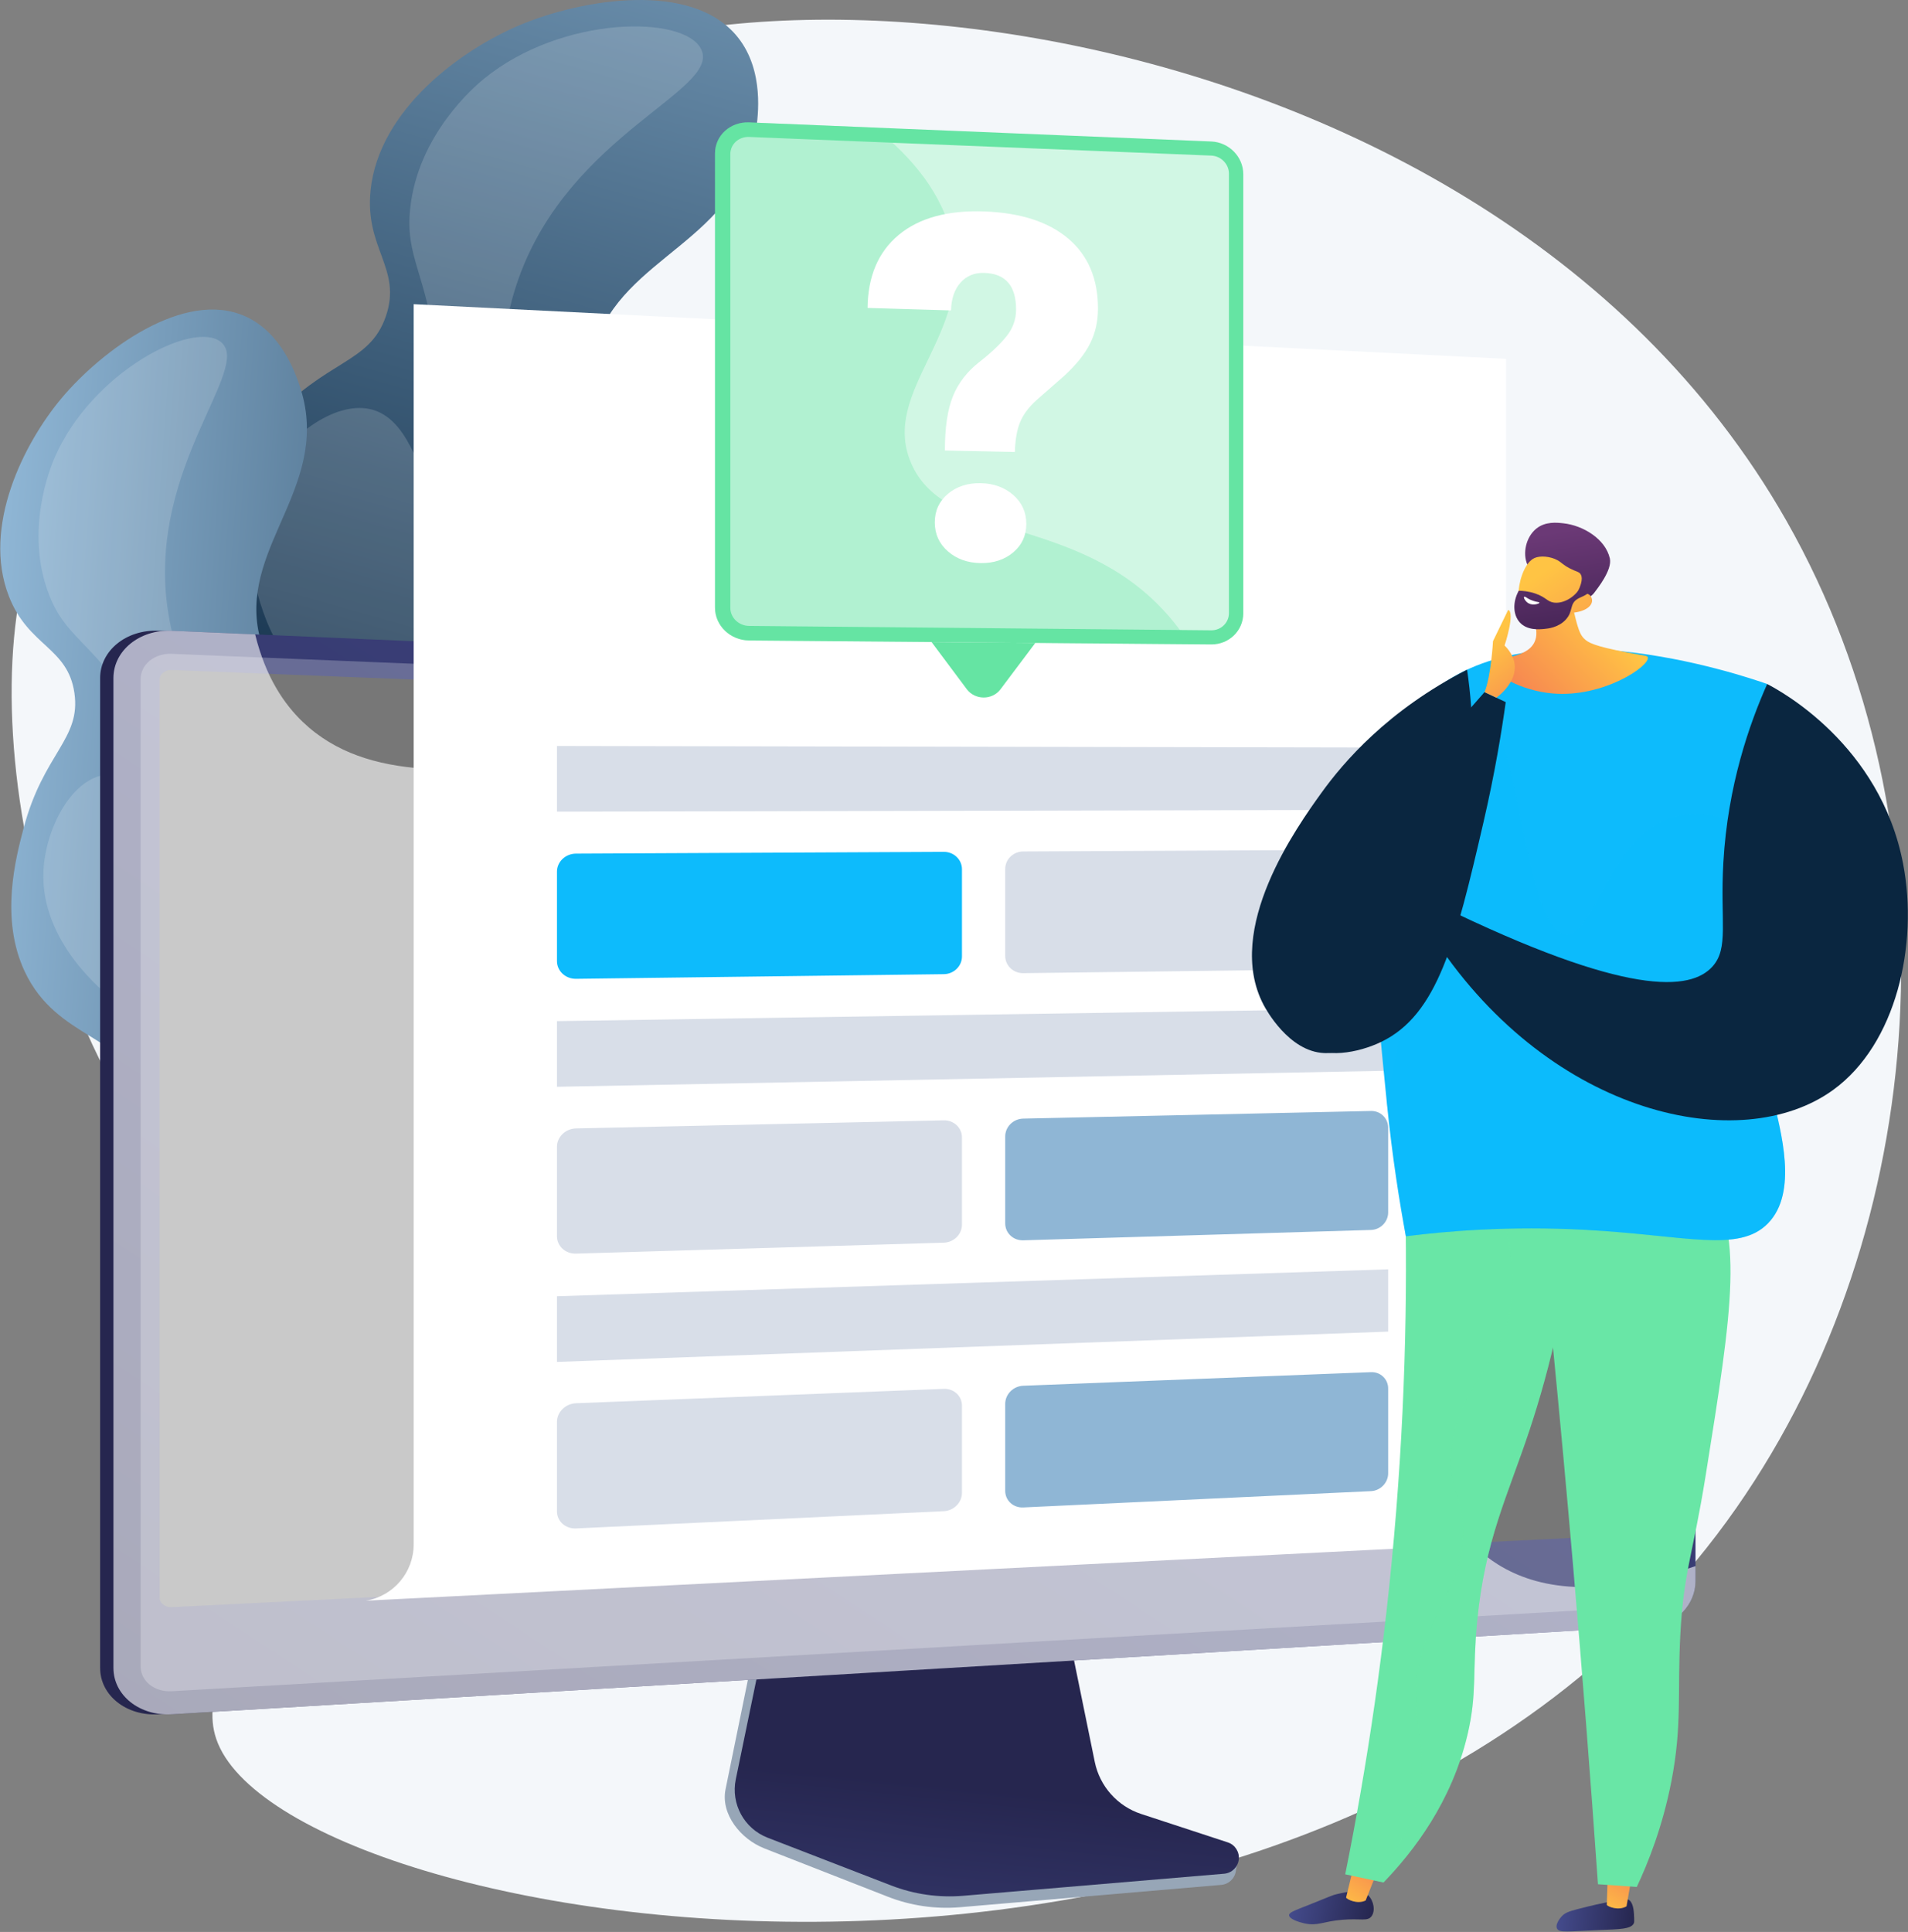 <svg width="2907" height="2943" viewBox="0 0 2907 2943" fill="none" xmlns="http://www.w3.org/2000/svg">
<rect x="0" y="0" width="2907" height="2943" fill="#808080" stroke="none"/>
<path d="M709.786 204.157C613.099 344.052 726.466 570.856 583 676.069C443.346 778.485 271.785 610.611 140.17 698.771C-55.073 829.551 -19.419 1427.98 266.038 1799.79C351.884 1911.6 423.614 1955.11 455.383 2081.57C523.6 2353.11 283.852 2514.64 329.476 2648.94C432.204 2951.33 2012.09 3205.08 2646.01 2296.28C2942.07 1871.84 2986.37 1258.94 2721.85 793.439C2243.85 -47.715 926.735 -109.743 709.786 204.157Z" fill="#F4F7FA"/>
<path d="M801.203 2026.06C857.56 2038.27 952.436 2058.83 1053.01 2016.99C1235.85 1940.93 1318.84 1708 1319.45 1530.72C1319.98 1378.44 1243.03 1236.39 1089.12 952.276C944.167 684.699 876.695 625.578 906.054 527.952C947.907 388.776 1127.38 368.119 1151.87 198.437C1154.8 178.075 1164.89 108.142 1124.35 57.074C1054.96 -30.347 885.898 -1.129 792.594 37.952C702.595 75.648 577.478 166.749 564.622 289.69C555.307 378.764 612.835 408.882 587.928 481.688C562.869 554.941 497.076 546.548 411.076 642.108C376.719 680.284 307.755 756.915 304.258 854.036C299.736 979.616 408.759 1025.77 382.126 1117.43C362.884 1183.66 299.672 1181.21 262.825 1249.76C214.317 1340 264.763 1454.19 308.013 1548.65C358.943 1659.89 496.341 1959.99 801.203 2026.06Z" fill="url(#paint0_linear_7_344)"/>
<path opacity="0.16" d="M1068.65 75.791C1096.77 138.046 868.515 203.951 790.171 424.181C705.877 661.139 846.552 932.198 911.564 1057.46C1022.48 1271.18 1111.09 1292.91 1151.11 1482.94C1166.95 1558.15 1199.94 1714.84 1105.81 1848.62C1097.06 1861.05 997.491 1998.17 844.792 1999.94C671.589 2001.95 561.723 1828.29 467.053 1678.67C409.85 1588.26 295.578 1407.65 361.764 1323.81C402.224 1272.57 500.805 1269.28 567.264 1291.02C662.122 1322.05 704.539 1408.3 720.764 1398.29C735.378 1389.27 715.023 1310.62 668.648 1233.64C575.888 1079.67 473.861 1089.8 413.127 961.83C405.765 946.319 349.219 822.568 407.746 720.39C441.501 661.459 514.414 608.172 568.607 624.434C629.898 642.826 640.791 742.242 659.991 738.203C678.351 734.342 679.545 641.101 667.267 548.776C649.225 413.12 617.128 392.479 624.896 318.062C636.749 204.526 724.178 130.788 736.898 120.367C856.093 22.731 1044.62 22.566 1068.65 75.791Z" fill="white"/>
<path d="M937.981 2230.92C989.285 2217.2 1075.66 2194.12 1140.43 2117.52C1258.2 1978.27 1228.15 1752.55 1154.05 1607.07C1090.41 1482.11 967.587 1398.13 721.951 1230.17C490.61 1071.98 410.461 1051.95 393.426 959.622C369.141 828.003 507.467 735.553 456.114 586.255C449.951 568.34 428.786 506.807 374.087 482.035C280.451 439.629 154.264 534.707 94.279 605.985C36.419 674.738 -27.732 802.016 13.475 908.134C43.33 985.019 103.127 985.48 113.364 1055.6C123.664 1126.15 66.238 1146.96 36.006 1261.43C23.928 1307.16 -0.315 1398.96 37.691 1479.99C86.834 1584.76 195.566 1576.69 212.321 1662.98C224.428 1725.32 171.62 1749.92 170.283 1821.58C168.522 1915.91 257.9 1988.22 333.081 2047.4C421.61 2117.09 660.451 2305.09 937.981 2230.92Z" fill="url(#paint1_linear_7_344)"/>
<path opacity="0.16" d="M336.337 520.808C385.563 559.974 226.326 710.014 254.83 923.385C285.499 1152.96 514.802 1315.8 620.771 1391.05C801.569 1519.45 883.302 1499.95 996.048 1638.78C1040.67 1693.72 1133.64 1808.19 1112.83 1957.39C1110.89 1971.25 1087.03 2125.47 962.694 2191.18C821.661 2265.71 658.587 2169.7 518.072 2086.98C433.166 2036.99 263.554 1937.13 282.492 1840.6C294.069 1781.6 373.439 1737.42 437.029 1727.26C527.789 1712.76 598.83 1765.56 607.908 1750.53C616.084 1737 566.313 1681.14 495.931 1637.6C355.152 1550.51 275.839 1601.74 172.234 1522.47C159.676 1512.86 61.278 1435.29 66.222 1326.96C69.073 1264.48 106.375 1190.15 157.61 1180.66C215.557 1169.94 266.317 1246.79 280.345 1235.4C293.759 1224.51 255.5 1147.63 206.589 1077.17C134.722 973.639 99.743 970.238 74.79 906.01C36.72 808.019 77.307 710.824 83.341 696.935C139.889 566.795 294.25 487.323 336.337 520.808Z" fill="white"/>
<path d="M1734.22 2779.1C1698.08 2767.11 1671.06 2736.43 1663.45 2698.73L1610.84 2438.36L1160.83 2454.34L1105.44 2725.59C1097.69 2763.58 1128.74 2801.69 1164.5 2815.68L1352.77 2889.34C1387.79 2903.05 1425.43 2908.5 1462.84 2905.3L1860.74 2871.26C1872.37 2870.27 1881.7 2861.13 1883.05 2849.4C1884.41 2837.67 1892.56 2824.49 1881.46 2820.81L1734.22 2779.1Z" fill="#97A6B7"/>
<path d="M1738.68 2763.26C1702.57 2751.43 1675.58 2721.14 1667.97 2683.91L1615.42 2426.81L1176.37 2442.61L1121.05 2710.44C1113.3 2747.95 1133.8 2785.57 1169.52 2799.38L1357.61 2872.12C1392.59 2885.65 1430.2 2891.04 1467.57 2887.88L1865.06 2854.27C1876.68 2853.29 1886 2844.26 1887.36 2832.68C1888.71 2821.09 1881.72 2810.16 1870.64 2806.53L1738.68 2763.26Z" fill="url(#paint2_linear_7_344)"/>
<path d="M241.286 2611.42C192.485 2614.33 152.561 2582.67 152.561 2540.83V1032.88C152.561 991.046 192.485 958.737 241.286 960.851L2498.13 1058.64C2533.96 1060.19 2562.97 1090.4 2562.97 1125.98V2408.48C2562.97 2444.06 2533.96 2474.74 2498.13 2476.88L241.286 2611.42Z" fill="url(#paint3_linear_7_344)"/>
<path d="M261.568 2611.42C212.767 2614.33 172.843 2582.67 172.843 2540.83V1032.88C172.843 991.046 212.767 958.737 261.568 960.851L2518.41 1058.64C2554.24 1060.19 2583.25 1090.4 2583.25 1125.98V2408.48C2583.25 2444.06 2554.24 2474.74 2518.41 2476.88L261.568 2611.42Z" fill="url(#paint4_linear_7_344)"/>
<path opacity="0.3" d="M2518.41 1088.82L261.568 995.977C235.479 994.904 214.267 1012.14 214.267 1034.48V2207.27V2538.55C214.267 2560.9 235.478 2577.79 261.568 2576.29L2518.41 2446.69C2537.61 2445.59 2553.14 2429.22 2553.14 2410.13V2116.96V1124.82C2553.14 1105.73 2537.62 1089.61 2518.41 1088.82Z" fill="#D8DEE8"/>
<path d="M261.568 2448.19C251.411 2448.69 243.139 2442.03 243.139 2433.34V1035.6C243.139 1026.91 251.412 1020.17 261.568 1020.57L2518.41 1109.95C2525.9 1110.25 2531.99 1116.55 2531.99 1124V2322.44C2531.99 2329.89 2525.9 2336.25 2518.41 2336.62L261.568 2448.19Z" fill="#777777"/>
<path opacity="0.6" d="M2282.81 2383.54C2092.94 2266.09 2225.56 1932.16 2012.33 1764.37C1797.36 1595.22 1494.87 1802.69 1344.28 1627.5C1232.16 1497.07 1363.36 1339.57 1256.3 1216.9C1088.41 1024.53 658.618 1289.1 461.16 1099.59C433.124 1072.68 404.833 1031.86 388.732 966.361L261.567 960.851C212.766 958.736 172.842 991.046 172.842 1032.88V2540.83C172.842 2582.67 212.766 2614.33 261.567 2611.42L2518.41 2476.88C2554.24 2474.74 2583.25 2444.06 2583.25 2408.48V2385.68C2433.4 2436.53 2341.79 2420.02 2282.81 2383.54Z" fill="white"/>
<path d="M2294.59 2259.61V546.621L630.256 463.389V2352.67C630.256 2395.22 599.425 2431.5 557.434 2438.36L2205.16 2355.13C2255.47 2351.82 2294.59 2310.04 2294.59 2259.61Z" fill="white"/>
<path d="M1845.49 215.521L1141.34 186.457C1112.67 185.274 1089.38 206.449 1089.38 233.776V925.707C1089.38 953.033 1112.67 975.37 1141.34 975.617L1845.49 981.669C1872.46 981.901 1894.26 960.687 1894.26 934.27V265.353C1894.26 238.935 1872.46 216.635 1845.49 215.521Z" fill="#65E4A3"/>
<path opacity="0.7" d="M1141.34 953.466C1125.57 953.316 1112.73 940.975 1112.73 925.956V234.692C1112.73 219.673 1125.57 207.973 1141.34 208.609L1845.49 237.027C1860.33 237.626 1872.4 249.948 1872.4 264.494V934.038C1872.4 948.585 1860.33 960.305 1845.49 960.164L1141.34 953.466Z" fill="white"/>
<g opacity="0.3">
<path d="M1387.72 704.43C1341.78 594.796 1482.2 510.145 1451.38 364.572C1436.6 294.765 1388.47 238.496 1332.75 194.358L1141.34 186.457C1112.67 185.273 1089.38 206.449 1089.38 233.776V925.707C1089.38 953.033 1112.66 975.37 1141.34 975.617L1812.46 981.385C1798.03 958.571 1780.82 936.871 1760.26 916.94C1624.21 785.021 1436.99 822.007 1387.72 704.43Z" fill="#65E4A3"/>
</g>
<path d="M1439.61 686.29C1439.61 651.158 1443.72 623.523 1451.96 603.394C1460.18 583.278 1473.51 566.013 1491.92 551.604C1510.3 537.217 1524.25 523.989 1533.79 511.91C1543.32 499.841 1548.08 486.385 1548.08 471.534C1548.08 435.365 1531.99 416.761 1499.74 415.72C1484.83 415.239 1472.76 420.136 1463.55 430.418C1454.32 440.708 1449.46 454.868 1448.96 472.892L1321.81 469.104C1322.32 420.757 1338.19 383.625 1369.37 357.757C1400.47 331.957 1443.97 320.094 1499.74 322.113C1555.01 324.113 1597.64 337.966 1627.78 363.631C1657.84 389.23 1672.85 424.641 1672.85 469.913C1672.85 489.69 1668.81 507.564 1660.72 523.544C1652.63 539.534 1639.63 555.764 1621.7 572.242L1579.21 609.54C1567.11 620.497 1558.71 631.849 1554.02 643.594C1549.32 655.343 1546.72 670.317 1546.23 688.512L1439.61 686.29ZM1424.24 795.766C1424.24 777.948 1430.93 763.438 1444.29 752.246C1457.63 741.066 1474.26 735.668 1494.16 736.042C1514.02 736.415 1530.57 742.419 1543.82 754.045C1557.05 765.658 1563.66 780.316 1563.66 798.03C1563.66 815.744 1557.05 830.187 1543.82 841.37C1530.57 852.566 1514.02 858.032 1494.16 857.76C1474.26 857.488 1457.63 851.55 1444.29 839.937C1430.93 828.311 1424.24 813.584 1424.24 795.766Z" fill="white"/>
<path d="M1472.85 1049.7L1419.31 978.007L1577.42 979.366L1524.35 1049.98C1511.68 1066.84 1485.56 1066.72 1472.85 1049.7Z" fill="url(#paint5_linear_7_344)"/>
<path d="M2114.99 1233.64L848.583 1236.4V1136.35L2114.99 1138.77V1233.64Z" fill="#D8DEE8"/>
<path d="M1437.99 1483.97L877.611 1491.04C861.588 1491.24 848.583 1479.17 848.583 1464.07V1327.8C848.583 1312.7 861.588 1300.4 877.611 1300.32L1437.99 1297.64C1453.27 1297.56 1465.64 1309.43 1465.64 1324.15V1456.98C1465.64 1471.69 1453.27 1483.78 1437.99 1483.97Z" fill="#0DBBFC"/>
<path d="M2088.83 1475.76L1558.95 1482.44C1543.81 1482.64 1531.52 1470.89 1531.52 1456.22V1323.76C1531.52 1309.08 1543.81 1297.13 1558.95 1297.06L2088.83 1294.51C2103.28 1294.44 2114.99 1305.99 2114.99 1320.3V1449.51C2114.99 1463.83 2103.28 1475.58 2088.83 1475.76Z" fill="#D8DEE8"/>
<path d="M2114.99 1631.05L848.583 1655.52V1555.47L2114.99 1536.18V1631.05Z" fill="#D8DEE8"/>
<path d="M1437.99 1892.99L877.611 1909.66C861.588 1910.14 848.583 1898.29 848.583 1883.19V1746.92C848.583 1731.83 861.588 1719.3 877.611 1718.95L1437.99 1706.65C1453.27 1706.32 1465.64 1717.97 1465.64 1732.69V1865.52C1465.64 1880.23 1453.27 1892.53 1437.99 1892.99Z" fill="#D8DEE8"/>
<path d="M2114.99 2028.45L848.583 2074.65V1974.59L2114.99 1933.59V2028.45Z" fill="#D8DEE8"/>
<path d="M1437.99 2302L877.611 2328.29C861.588 2329.04 848.583 2317.41 848.583 2302.32V2166.05C848.583 2150.95 861.588 2138.2 877.611 2137.58L1437.99 2115.67C1453.27 2115.07 1465.64 2126.52 1465.64 2141.23V2274.06C1465.64 2288.78 1453.27 2301.29 1437.99 2302Z" fill="#D8DEE8"/>
<path d="M2088.83 1873.62L1558.95 1889.39C1543.81 1889.84 1531.52 1878.31 1531.52 1863.63V1731.17C1531.52 1716.49 1543.81 1704.33 1558.95 1704L2088.83 1692.37C2103.28 1692.05 2114.99 1703.4 2114.99 1717.71V1846.92C2114.99 1861.24 2103.28 1873.19 2088.83 1873.62Z" fill="#8FB6D5"/>
<path d="M2088.83 2271.47L1558.95 2296.33C1543.81 2297.04 1531.52 2285.72 1531.52 2271.04V2138.58C1531.52 2123.91 1543.81 2111.53 1558.95 2110.94L2088.83 2090.22C2103.28 2089.66 2114.99 2100.8 2114.99 2115.12V2244.33C2114.99 2258.64 2103.28 2270.8 2088.83 2271.47Z" fill="#8FB6D5"/>
<path d="M2483.06 2895.14C2489.14 2900.74 2489.52 2913.8 2489.77 2922.33C2489.89 2926.15 2489.94 2928.05 2489.44 2929.37C2485.75 2938.95 2466.74 2938.82 2436.84 2940.05C2389.58 2941.98 2375.38 2944.83 2372.13 2937.61C2369.09 2930.85 2378.08 2920.64 2379.09 2919.51C2384.52 2913.47 2390.86 2911.53 2403.07 2908.32C2425.67 2902.38 2440.88 2899.3 2445.49 2898.37C2474.25 2892.54 2479.06 2891.47 2483.06 2895.14Z" fill="url(#paint6_linear_7_344)"/>
<path d="M2449.92 2848.02L2448.07 2901.81C2449.54 2904.33 2465.87 2911.23 2478.16 2903.91L2487.43 2850.64L2449.92 2848.02Z" fill="url(#paint7_linear_7_344)"/>
<path d="M2085.02 2887.71C2093.15 2895.77 2095.73 2911.28 2089.47 2919.32C2083.31 2927.23 2073.15 2922.09 2045.23 2924.41C2015.32 2926.91 2007.88 2934.4 1987.22 2929.87C1978.87 2928.04 1964.05 2923.3 1964.01 2917.41C1963.99 2913.27 1971.27 2910.75 1995.52 2901.15C2029.96 2887.54 2029.77 2886.9 2037.15 2885.27C2055.68 2881.18 2074.29 2877.06 2085.02 2887.71Z" fill="url(#paint8_linear_7_344)"/>
<path d="M2063.22 2839.88L2050.86 2890.66C2052.14 2893.28 2067.89 2901.4 2080.7 2895.04L2100.42 2845.34L2063.22 2839.88Z" fill="url(#paint9_linear_7_344)"/>
<path d="M2138.26 1738.14C2145.08 1906.22 2143.7 2095.69 2127.16 2302.34C2110.81 2506.58 2082.5 2691.85 2049.55 2855.19C2069 2859.33 2088.44 2863.46 2107.89 2867.6C2154.1 2819.65 2211.64 2744.99 2235.86 2642.53C2250.89 2578.93 2243.05 2547.08 2250.59 2469.45C2262.6 2345.84 2296.75 2279.59 2330.32 2178.63C2360.49 2087.91 2394.79 1955.31 2407.61 1779.82C2317.83 1765.92 2228.04 1752.03 2138.26 1738.14Z" fill="#69E6A6"/>
<path opacity="0.3" d="M2165.12 2523.66C2186.53 2438.86 2227.78 2416.44 2229.25 2336.4C2230.29 2279.79 2209.94 2275.16 2211.29 2220.97C2213.34 2138.77 2261.49 2095.67 2285.69 2043.97C2311.23 1989.36 2321.02 1901.66 2252.17 1755.76C2303.98 1763.78 2355.8 1771.8 2407.61 1779.82C2394.79 1955.31 2360.49 2087.92 2330.32 2178.63C2296.75 2279.59 2262.6 2345.84 2250.59 2469.45C2243.05 2547.08 2250.89 2578.93 2235.86 2642.53C2211.64 2744.99 2154.1 2819.65 2107.89 2867.6C2102.94 2866.54 2098 2865.5 2093.05 2864.44C2143.01 2804.81 2160.64 2751.56 2165.12 2708.35C2172.42 2638.05 2143.53 2609.15 2165.12 2523.66Z" fill="#69E6A6"/>
<path d="M2332.62 1727.63C2355.76 1940.63 2377.03 2157.72 2396.17 2378.78C2410.53 2544.67 2423.32 2708.52 2434.65 2870.29C2454.36 2871.66 2474.07 2873.04 2493.78 2874.41C2510.82 2838.17 2533.07 2782.97 2546.6 2713.02C2563.04 2628.06 2555.54 2578.53 2560.07 2491.15C2565.15 2393.14 2578.96 2371.11 2598.87 2246.76C2639.28 1994.38 2659.48 1868.19 2595.4 1793.79C2574.6 1769.63 2510.23 1709.69 2332.62 1727.63Z" fill="#69E6A6"/>
<path d="M2693.66 1863.57C2649.33 1909.02 2568.51 1881.77 2416.46 1873.48C2300.21 1867.14 2204.74 1875.28 2141.9 1883.24C2132.57 1832.95 2121.2 1762.87 2112.85 1678.77C2082.41 1372.41 2062.74 1174.45 2166.62 1068.16C2317.5 913.768 2654.83 1028.7 2692.43 1041.98C2644.65 1331.06 2667.95 1533.91 2700.26 1668.87C2713.48 1724.08 2739.79 1816.3 2693.66 1863.57Z" fill="#0DBBFC"/>
<path opacity="0.3" d="M2693.66 1863.57C2649.33 1909.02 2568.51 1881.77 2416.46 1873.48C2300.21 1867.14 2204.74 1875.28 2141.9 1883.24C2132.21 1815.08 2122.53 1746.93 2112.85 1678.77C2128.61 1598.26 2152.42 1483.44 2185.64 1345.74C2227.62 1171.75 2248.6 1110.48 2269.2 1111.27C2314.91 1113.03 2322.79 1419.09 2385.73 1423.59C2431.72 1426.88 2451.81 1265.25 2558 1242.25C2607.55 1231.52 2636.12 1259.18 2667.48 1240.13C2711.59 1213.34 2706.31 1122.42 2692.43 1041.98C2644.65 1331.06 2667.95 1533.91 2700.26 1668.87C2713.48 1724.08 2739.79 1816.3 2693.66 1863.57Z" fill="#0DBBFC"/>
<path d="M2692.43 1041.98C2711.69 1051.9 2864.85 1134.08 2899.6 1316.04C2923.06 1438.89 2889.35 1590.53 2792.89 1660.36C2652.45 1762.04 2365.29 1700.22 2187.84 1433.75C2189.31 1415.41 2190.78 1397.08 2192.24 1378.74C2479.96 1519.16 2575.92 1509.36 2609.18 1472.25C2634.41 1444.08 2620.58 1403.48 2625.68 1313.84C2632.37 1196.08 2665.56 1102.48 2692.43 1041.98Z" fill="#0A2640"/>
<path d="M2235.22 1020.14C2114.26 1081.98 2046.68 1161.35 2013.23 1207.86C1976.75 1258.59 1864.32 1414.94 1925.2 1530.75C1928.71 1537.43 1963.62 1601.81 2017.33 1604.15C2113.77 1608.36 2191.94 1409.09 2218.65 1312.27C2251.4 1193.53 2245.38 1088.91 2235.22 1020.14Z" fill="#0A2640"/>
<path d="M2294.1 1069.56C2288.14 1112.43 2277.89 1176.33 2260.13 1252.91C2217.93 1434.97 2190.65 1545.87 2103.89 1587.37C2069.87 1603.65 2016.48 1614.14 1989.83 1589.96C1932.6 1538.02 2029.04 1353.65 2033.83 1344.64C2056.89 1301.34 2089.49 1260.91 2153.74 1181.82C2197.76 1127.65 2235.54 1084.02 2261.8 1054.32C2272.57 1059.4 2283.33 1064.48 2294.1 1069.56Z" fill="#0A2640"/>
<path d="M2388.62 860.189C2390.19 895.007 2395.55 922.401 2400.23 941.107C2405.59 962.539 2408.92 967.972 2413.03 972.306C2419.22 978.83 2428.36 984.091 2478.89 993.795C2506.39 999.074 2509.87 998.704 2510.61 1001.36C2514.24 1014.35 2442.63 1063.07 2365.59 1056.37C2318.45 1052.26 2274.45 1027.84 2276.31 1013.68C2278.19 999.432 2325.34 1004.51 2337.9 978.238C2346.65 959.965 2334.44 935.338 2320.48 915.149C2331.68 891.183 2377.43 884.154 2388.62 860.189Z" fill="url(#paint10_linear_7_344)"/>
<path d="M2327.13 860.226C2319.6 843.45 2324.62 818.291 2340.64 805.308C2354.43 794.135 2371.69 796.021 2382.03 797.145C2411.99 800.41 2446.05 820.968 2452.76 850.747C2456.73 868.393 2432.79 897.744 2428.86 903.107C2424.42 909.17 2418.62 910.277 2412.58 914.251C2404.21 919.765 2391.06 928.569 2369.51 943.391C2369.42 937.552 2368.93 930.237 2367.38 922.074C2366.78 918.931 2364.29 906.629 2358.8 895.648C2347.81 873.636 2334.27 876.125 2327.13 860.226Z" fill="url(#paint11_linear_7_344)"/>
<path d="M2397.76 933.227C2397.76 933.227 2371.42 960.348 2333.77 949.177C2300.07 939.175 2312.5 861.319 2338.05 850.007C2346.57 846.232 2361.68 847.295 2372.8 853.32C2379.36 856.879 2381.07 860.333 2391.91 865.937C2401.91 871.11 2405.18 870.614 2407.77 874.041C2411.02 878.331 2412.08 887.275 2400.28 908.179C2408.31 903.056 2416.72 902.299 2421.68 906.181C2422.47 906.804 2424.45 908.934 2425.22 911.656C2428.01 921.505 2417.46 930.877 2397.76 933.227Z" fill="url(#paint12_linear_7_344)"/>
<path d="M2410.37 869.805C2408.44 870.66 2412.08 877.961 2410.48 886.758C2407.37 903.834 2385.63 920.242 2367.78 917.995C2357.23 916.665 2355.8 909.799 2339.15 904.116C2328.83 900.599 2319.73 899.944 2313.93 899.895C2304.35 917.221 2305.19 936.859 2315.64 948.256C2326.88 960.526 2345.21 958.798 2352.87 958.075C2357.99 957.591 2374.4 956.074 2385.57 943.877C2397.21 931.166 2391.05 920.508 2402.84 912.803C2408.79 908.916 2415.6 908.196 2423.95 899.952C2426.22 897.713 2427.86 895.648 2428.89 894.244C2422.2 882.885 2413.16 868.566 2410.37 869.805Z" fill="url(#paint13_linear_7_344)"/>
<path d="M2324.78 909.592C2324.78 909.592 2331.29 915.132 2344.22 917.316C2344.85 917.421 2345.5 917.759 2345.5 918.099C2345.52 919.377 2336.1 922.946 2329.03 919.11C2324.02 916.383 2321 910.364 2322.01 909.237C2322.44 908.762 2323.64 909.109 2324.78 909.592Z" fill="white"/>
<path d="M2297.85 929.093L2274.71 976.651C2274.71 976.651 2271.95 1029.12 2261.8 1054.32L2279.82 1062.82C2279.82 1062.82 2333.66 1025.61 2292.44 983.248C2292.44 983.248 2308.85 932.68 2297.85 929.093Z" fill="url(#paint14_linear_7_344)"/>
<defs>
<linearGradient id="paint0_linear_7_344" x1="766.453" y1="1385.63" x2="1309.52" y2="-549.146" gradientUnits="userSpaceOnUse">
<stop offset="0.004" stop-color="#0A2640"/>
<stop offset="1" stop-color="#8FB6D5"/>
</linearGradient>
<linearGradient id="paint1_linear_7_344" x1="-35.037" y1="1316.8" x2="1254.34" y2="1410.01" gradientUnits="userSpaceOnUse">
<stop stop-color="#8FB6D5"/>
<stop offset="0.996" stop-color="#0A2640"/>
</linearGradient>
<linearGradient id="paint2_linear_7_344" x1="1452.73" y1="3267.22" x2="1508.84" y2="2724.79" gradientUnits="userSpaceOnUse">
<stop stop-color="#444B8C"/>
<stop offset="0.996" stop-color="#26264F"/>
</linearGradient>
<linearGradient id="paint3_linear_7_344" x1="1063.31" y1="1753.74" x2="471" y2="1822.32" gradientUnits="userSpaceOnUse">
<stop stop-color="#444B8C"/>
<stop offset="0.395" stop-color="#383C74"/>
<stop offset="0.996" stop-color="#26264F"/>
</linearGradient>
<linearGradient id="paint4_linear_7_344" x1="2071.37" y1="666.021" x2="481.49" y2="3085.13" gradientUnits="userSpaceOnUse">
<stop stop-color="#444B8C"/>
<stop offset="0.996" stop-color="#26264F"/>
</linearGradient>
<linearGradient id="paint5_linear_7_344" x1="932.188" y1="486.941" x2="1823.52" y2="1280.68" gradientUnits="userSpaceOnUse">
<stop stop-color="#65E4A3"/>
<stop offset="0.996" stop-color="#65E4A3"/>
</linearGradient>
<linearGradient id="paint6_linear_7_344" x1="2373.45" y1="2912.49" x2="2490.21" y2="2923" gradientUnits="userSpaceOnUse">
<stop stop-color="#444B8C"/>
<stop offset="0.996" stop-color="#26264F"/>
</linearGradient>
<linearGradient id="paint7_linear_7_344" x1="2440.42" y1="2917.25" x2="2499.12" y2="2814.63" gradientUnits="userSpaceOnUse">
<stop stop-color="#FFC444"/>
<stop offset="0.996" stop-color="#F36F56"/>
</linearGradient>
<linearGradient id="paint8_linear_7_344" x1="1969.38" y1="2892.48" x2="2091.05" y2="2919.05" gradientUnits="userSpaceOnUse">
<stop stop-color="#444B8C"/>
<stop offset="0.996" stop-color="#26264F"/>
</linearGradient>
<linearGradient id="paint9_linear_7_344" x1="2044.68" y1="2907.68" x2="2112.44" y2="2807.76" gradientUnits="userSpaceOnUse">
<stop stop-color="#FFC444"/>
<stop offset="0.996" stop-color="#F36F56"/>
</linearGradient>
<linearGradient id="paint10_linear_7_344" x1="2438" y1="938.085" x2="2267.86" y2="1100.07" gradientUnits="userSpaceOnUse">
<stop stop-color="#FFC444"/>
<stop offset="0.206" stop-color="#FDB248"/>
<stop offset="0.996" stop-color="#F36F56"/>
</linearGradient>
<linearGradient id="paint11_linear_7_344" x1="2418" y1="1048.44" x2="2382.36" y2="809.1" gradientUnits="userSpaceOnUse">
<stop stop-color="#311944"/>
<stop offset="1" stop-color="#6B3976"/>
</linearGradient>
<linearGradient id="paint12_linear_7_344" x1="2343.66" y1="876.425" x2="2510.3" y2="1121.15" gradientUnits="userSpaceOnUse">
<stop stop-color="#FFC444"/>
<stop offset="0.996" stop-color="#F36F56"/>
</linearGradient>
<linearGradient id="paint13_linear_7_344" x1="2389.19" y1="1052.85" x2="2353.51" y2="813.256" gradientUnits="userSpaceOnUse">
<stop stop-color="#311944"/>
<stop offset="1" stop-color="#6B3976"/>
</linearGradient>
<linearGradient id="paint14_linear_7_344" x1="2268.32" y1="975.012" x2="2374.37" y2="1123.01" gradientUnits="userSpaceOnUse">
<stop stop-color="#FFC444"/>
<stop offset="0.996" stop-color="#F36F56"/>
</linearGradient>
</defs>
</svg>
